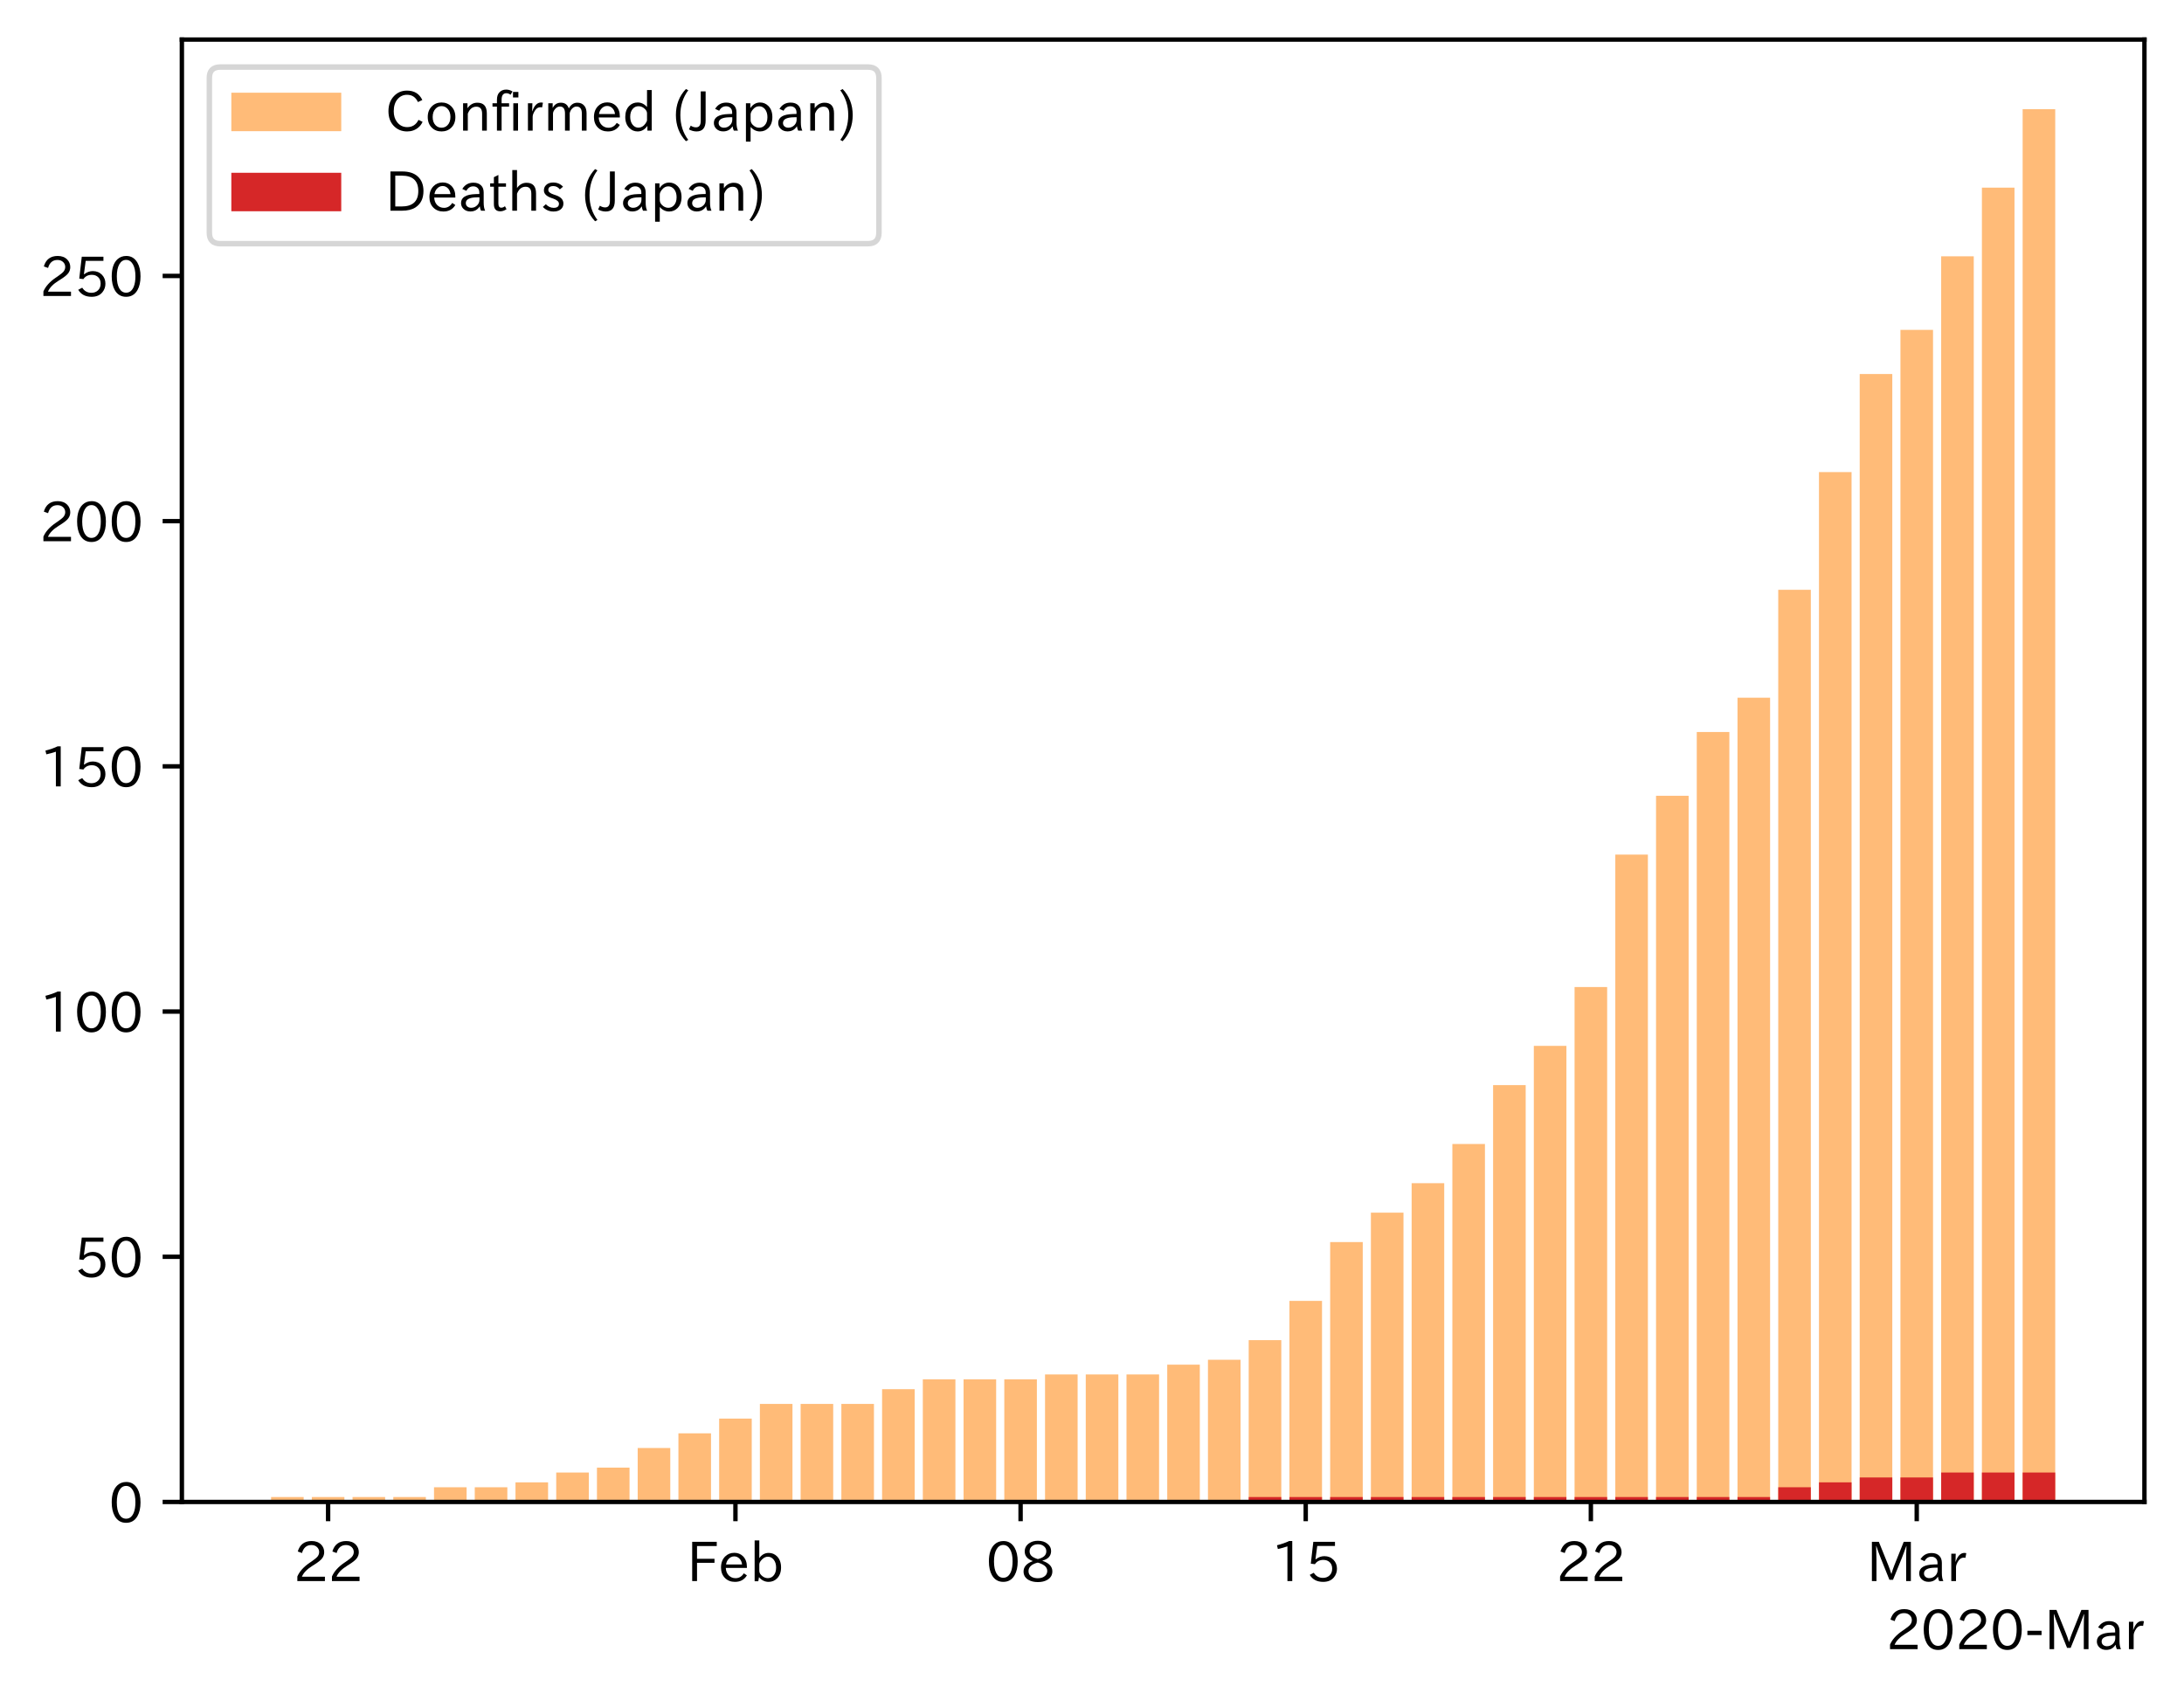 <?xml version="1.0" encoding="utf-8" standalone="no"?>
<!DOCTYPE svg PUBLIC "-//W3C//DTD SVG 1.1//EN"
  "http://www.w3.org/Graphics/SVG/1.1/DTD/svg11.dtd">
<!-- Created with matplotlib (https://matplotlib.org/) -->
<svg height="309.293pt" version="1.1" viewBox="0 0 397.415 309.293" width="397.415pt" xmlns="http://www.w3.org/2000/svg" xmlns:xlink="http://www.w3.org/1999/xlink">
 <defs>
  <style type="text/css">
*{stroke-linecap:butt;stroke-linejoin:round;}
  </style>
 </defs>
 <g id="figure_1">
  <g id="patch_1">
   <path d="M 0 309.293 
L 397.415 309.293 
L 397.415 0 
L 0 0 
z
" style="fill:#ffffff;"/>
  </g>
  <g id="axes_1">
   <g id="patch_2">
    <path d="M 33.095 273.312 
L 390.215 273.312 
L 390.215 7.2 
L 33.095 7.2 
z
" style="fill:#ffffff;"/>
   </g>
   <g id="patch_3">
    <path clip-path="url(#p3a12beee0d)" d="M 49.328 273.312 
L 55.258 273.312 
L 55.258 272.42 
L 49.328 272.42 
z
" style="fill:#ffbb78;"/>
   </g>
   <g id="patch_4">
    <path clip-path="url(#p3a12beee0d)" d="M 56.74 273.312 
L 62.67 273.312 
L 62.67 272.42 
L 56.74 272.42 
z
" style="fill:#ffbb78;"/>
   </g>
   <g id="patch_5">
    <path clip-path="url(#p3a12beee0d)" d="M 64.152 273.312 
L 70.082 273.312 
L 70.082 272.42 
L 64.152 272.42 
z
" style="fill:#ffbb78;"/>
   </g>
   <g id="patch_6">
    <path clip-path="url(#p3a12beee0d)" d="M 71.565 273.312 
L 77.494 273.312 
L 77.494 272.42 
L 71.565 272.42 
z
" style="fill:#ffbb78;"/>
   </g>
   <g id="patch_7">
    <path clip-path="url(#p3a12beee0d)" d="M 78.977 273.312 
L 84.907 273.312 
L 84.907 270.635 
L 78.977 270.635 
z
" style="fill:#ffbb78;"/>
   </g>
   <g id="patch_8">
    <path clip-path="url(#p3a12beee0d)" d="M 86.389 273.312 
L 92.319 273.312 
L 92.319 270.635 
L 86.389 270.635 
z
" style="fill:#ffbb78;"/>
   </g>
   <g id="patch_9">
    <path clip-path="url(#p3a12beee0d)" d="M 93.801 273.312 
L 99.731 273.312 
L 99.731 269.742 
L 93.801 269.742 
z
" style="fill:#ffbb78;"/>
   </g>
   <g id="patch_10">
    <path clip-path="url(#p3a12beee0d)" d="M 101.213 273.312 
L 107.143 273.312 
L 107.143 267.958 
L 101.213 267.958 
z
" style="fill:#ffbb78;"/>
   </g>
   <g id="patch_11">
    <path clip-path="url(#p3a12beee0d)" d="M 108.626 273.312 
L 114.555 273.312 
L 114.555 267.065 
L 108.626 267.065 
z
" style="fill:#ffbb78;"/>
   </g>
   <g id="patch_12">
    <path clip-path="url(#p3a12beee0d)" d="M 116.038 273.312 
L 121.968 273.312 
L 121.968 263.496 
L 116.038 263.496 
z
" style="fill:#ffbb78;"/>
   </g>
   <g id="patch_13">
    <path clip-path="url(#p3a12beee0d)" d="M 123.45 273.312 
L 129.38 273.312 
L 129.38 260.818 
L 123.45 260.818 
z
" style="fill:#ffbb78;"/>
   </g>
   <g id="patch_14">
    <path clip-path="url(#p3a12beee0d)" d="M 130.862 273.312 
L 136.792 273.312 
L 136.792 258.141 
L 130.862 258.141 
z
" style="fill:#ffbb78;"/>
   </g>
   <g id="patch_15">
    <path clip-path="url(#p3a12beee0d)" d="M 138.274 273.312 
L 144.204 273.312 
L 144.204 255.464 
L 138.274 255.464 
z
" style="fill:#ffbb78;"/>
   </g>
   <g id="patch_16">
    <path clip-path="url(#p3a12beee0d)" d="M 145.687 273.312 
L 151.616 273.312 
L 151.616 255.464 
L 145.687 255.464 
z
" style="fill:#ffbb78;"/>
   </g>
   <g id="patch_17">
    <path clip-path="url(#p3a12beee0d)" d="M 153.099 273.312 
L 159.029 273.312 
L 159.029 255.464 
L 153.099 255.464 
z
" style="fill:#ffbb78;"/>
   </g>
   <g id="patch_18">
    <path clip-path="url(#p3a12beee0d)" d="M 160.511 273.312 
L 166.441 273.312 
L 166.441 252.787 
L 160.511 252.787 
z
" style="fill:#ffbb78;"/>
   </g>
   <g id="patch_19">
    <path clip-path="url(#p3a12beee0d)" d="M 167.923 273.312 
L 173.853 273.312 
L 173.853 251.002 
L 167.923 251.002 
z
" style="fill:#ffbb78;"/>
   </g>
   <g id="patch_20">
    <path clip-path="url(#p3a12beee0d)" d="M 175.336 273.312 
L 181.265 273.312 
L 181.265 251.002 
L 175.336 251.002 
z
" style="fill:#ffbb78;"/>
   </g>
   <g id="patch_21">
    <path clip-path="url(#p3a12beee0d)" d="M 182.748 273.312 
L 188.677 273.312 
L 188.677 251.002 
L 182.748 251.002 
z
" style="fill:#ffbb78;"/>
   </g>
   <g id="patch_22">
    <path clip-path="url(#p3a12beee0d)" d="M 190.16 273.312 
L 196.09 273.312 
L 196.09 250.11 
L 190.16 250.11 
z
" style="fill:#ffbb78;"/>
   </g>
   <g id="patch_23">
    <path clip-path="url(#p3a12beee0d)" d="M 197.572 273.312 
L 203.502 273.312 
L 203.502 250.11 
L 197.572 250.11 
z
" style="fill:#ffbb78;"/>
   </g>
   <g id="patch_24">
    <path clip-path="url(#p3a12beee0d)" d="M 204.984 273.312 
L 210.914 273.312 
L 210.914 250.11 
L 204.984 250.11 
z
" style="fill:#ffbb78;"/>
   </g>
   <g id="patch_25">
    <path clip-path="url(#p3a12beee0d)" d="M 212.397 273.312 
L 218.326 273.312 
L 218.326 248.325 
L 212.397 248.325 
z
" style="fill:#ffbb78;"/>
   </g>
   <g id="patch_26">
    <path clip-path="url(#p3a12beee0d)" d="M 219.809 273.312 
L 225.739 273.312 
L 225.739 247.433 
L 219.809 247.433 
z
" style="fill:#ffbb78;"/>
   </g>
   <g id="patch_27">
    <path clip-path="url(#p3a12beee0d)" d="M 227.221 273.312 
L 233.151 273.312 
L 233.151 243.863 
L 227.221 243.863 
z
" style="fill:#ffbb78;"/>
   </g>
   <g id="patch_28">
    <path clip-path="url(#p3a12beee0d)" d="M 234.633 273.312 
L 240.563 273.312 
L 240.563 236.724 
L 234.633 236.724 
z
" style="fill:#ffbb78;"/>
   </g>
   <g id="patch_29">
    <path clip-path="url(#p3a12beee0d)" d="M 242.045 273.312 
L 247.975 273.312 
L 247.975 226.015 
L 242.045 226.015 
z
" style="fill:#ffbb78;"/>
   </g>
   <g id="patch_30">
    <path clip-path="url(#p3a12beee0d)" d="M 249.458 273.312 
L 255.387 273.312 
L 255.387 220.661 
L 249.458 220.661 
z
" style="fill:#ffbb78;"/>
   </g>
   <g id="patch_31">
    <path clip-path="url(#p3a12beee0d)" d="M 256.87 273.312 
L 262.8 273.312 
L 262.8 215.306 
L 256.87 215.306 
z
" style="fill:#ffbb78;"/>
   </g>
   <g id="patch_32">
    <path clip-path="url(#p3a12beee0d)" d="M 264.282 273.312 
L 270.212 273.312 
L 270.212 208.167 
L 264.282 208.167 
z
" style="fill:#ffbb78;"/>
   </g>
   <g id="patch_33">
    <path clip-path="url(#p3a12beee0d)" d="M 271.694 273.312 
L 277.624 273.312 
L 277.624 197.458 
L 271.694 197.458 
z
" style="fill:#ffbb78;"/>
   </g>
   <g id="patch_34">
    <path clip-path="url(#p3a12beee0d)" d="M 279.106 273.312 
L 285.036 273.312 
L 285.036 190.319 
L 279.106 190.319 
z
" style="fill:#ffbb78;"/>
   </g>
   <g id="patch_35">
    <path clip-path="url(#p3a12beee0d)" d="M 286.519 273.312 
L 292.448 273.312 
L 292.448 179.611 
L 286.519 179.611 
z
" style="fill:#ffbb78;"/>
   </g>
   <g id="patch_36">
    <path clip-path="url(#p3a12beee0d)" d="M 293.931 273.312 
L 299.861 273.312 
L 299.861 155.516 
L 293.931 155.516 
z
" style="fill:#ffbb78;"/>
   </g>
   <g id="patch_37">
    <path clip-path="url(#p3a12beee0d)" d="M 301.343 273.312 
L 307.273 273.312 
L 307.273 144.807 
L 301.343 144.807 
z
" style="fill:#ffbb78;"/>
   </g>
   <g id="patch_38">
    <path clip-path="url(#p3a12beee0d)" d="M 308.755 273.312 
L 314.685 273.312 
L 314.685 133.206 
L 308.755 133.206 
z
" style="fill:#ffbb78;"/>
   </g>
   <g id="patch_39">
    <path clip-path="url(#p3a12beee0d)" d="M 316.167 273.312 
L 322.097 273.312 
L 322.097 126.959 
L 316.167 126.959 
z
" style="fill:#ffbb78;"/>
   </g>
   <g id="patch_40">
    <path clip-path="url(#p3a12beee0d)" d="M 323.58 273.312 
L 329.509 273.312 
L 329.509 107.327 
L 323.58 107.327 
z
" style="fill:#ffbb78;"/>
   </g>
   <g id="patch_41">
    <path clip-path="url(#p3a12beee0d)" d="M 330.992 273.312 
L 336.922 273.312 
L 336.922 85.909 
L 330.992 85.909 
z
" style="fill:#ffbb78;"/>
   </g>
   <g id="patch_42">
    <path clip-path="url(#p3a12beee0d)" d="M 338.404 273.312 
L 344.334 273.312 
L 344.334 68.061 
L 338.404 68.061 
z
" style="fill:#ffbb78;"/>
   </g>
   <g id="patch_43">
    <path clip-path="url(#p3a12beee0d)" d="M 345.816 273.312 
L 351.746 273.312 
L 351.746 60.03 
L 345.816 60.03 
z
" style="fill:#ffbb78;"/>
   </g>
   <g id="patch_44">
    <path clip-path="url(#p3a12beee0d)" d="M 353.228 273.312 
L 359.158 273.312 
L 359.158 46.644 
L 353.228 46.644 
z
" style="fill:#ffbb78;"/>
   </g>
   <g id="patch_45">
    <path clip-path="url(#p3a12beee0d)" d="M 360.641 273.312 
L 366.57 273.312 
L 366.57 34.15 
L 360.641 34.15 
z
" style="fill:#ffbb78;"/>
   </g>
   <g id="patch_46">
    <path clip-path="url(#p3a12beee0d)" d="M 368.053 273.312 
L 373.983 273.312 
L 373.983 19.872 
L 368.053 19.872 
z
" style="fill:#ffbb78;"/>
   </g>
   <g id="patch_47">
    <path clip-path="url(#p3a12beee0d)" d="M 49.328 273.312 
L 55.258 273.312 
L 55.258 273.312 
L 49.328 273.312 
z
" style="fill:#d62728;"/>
   </g>
   <g id="patch_48">
    <path clip-path="url(#p3a12beee0d)" d="M 56.74 273.312 
L 62.67 273.312 
L 62.67 273.312 
L 56.74 273.312 
z
" style="fill:#d62728;"/>
   </g>
   <g id="patch_49">
    <path clip-path="url(#p3a12beee0d)" d="M 64.152 273.312 
L 70.082 273.312 
L 70.082 273.312 
L 64.152 273.312 
z
" style="fill:#d62728;"/>
   </g>
   <g id="patch_50">
    <path clip-path="url(#p3a12beee0d)" d="M 71.565 273.312 
L 77.494 273.312 
L 77.494 273.312 
L 71.565 273.312 
z
" style="fill:#d62728;"/>
   </g>
   <g id="patch_51">
    <path clip-path="url(#p3a12beee0d)" d="M 78.977 273.312 
L 84.907 273.312 
L 84.907 273.312 
L 78.977 273.312 
z
" style="fill:#d62728;"/>
   </g>
   <g id="patch_52">
    <path clip-path="url(#p3a12beee0d)" d="M 86.389 273.312 
L 92.319 273.312 
L 92.319 273.312 
L 86.389 273.312 
z
" style="fill:#d62728;"/>
   </g>
   <g id="patch_53">
    <path clip-path="url(#p3a12beee0d)" d="M 93.801 273.312 
L 99.731 273.312 
L 99.731 273.312 
L 93.801 273.312 
z
" style="fill:#d62728;"/>
   </g>
   <g id="patch_54">
    <path clip-path="url(#p3a12beee0d)" d="M 101.213 273.312 
L 107.143 273.312 
L 107.143 273.312 
L 101.213 273.312 
z
" style="fill:#d62728;"/>
   </g>
   <g id="patch_55">
    <path clip-path="url(#p3a12beee0d)" d="M 108.626 273.312 
L 114.555 273.312 
L 114.555 273.312 
L 108.626 273.312 
z
" style="fill:#d62728;"/>
   </g>
   <g id="patch_56">
    <path clip-path="url(#p3a12beee0d)" d="M 116.038 273.312 
L 121.968 273.312 
L 121.968 273.312 
L 116.038 273.312 
z
" style="fill:#d62728;"/>
   </g>
   <g id="patch_57">
    <path clip-path="url(#p3a12beee0d)" d="M 123.45 273.312 
L 129.38 273.312 
L 129.38 273.312 
L 123.45 273.312 
z
" style="fill:#d62728;"/>
   </g>
   <g id="patch_58">
    <path clip-path="url(#p3a12beee0d)" d="M 130.862 273.312 
L 136.792 273.312 
L 136.792 273.312 
L 130.862 273.312 
z
" style="fill:#d62728;"/>
   </g>
   <g id="patch_59">
    <path clip-path="url(#p3a12beee0d)" d="M 138.274 273.312 
L 144.204 273.312 
L 144.204 273.312 
L 138.274 273.312 
z
" style="fill:#d62728;"/>
   </g>
   <g id="patch_60">
    <path clip-path="url(#p3a12beee0d)" d="M 145.687 273.312 
L 151.616 273.312 
L 151.616 273.312 
L 145.687 273.312 
z
" style="fill:#d62728;"/>
   </g>
   <g id="patch_61">
    <path clip-path="url(#p3a12beee0d)" d="M 153.099 273.312 
L 159.029 273.312 
L 159.029 273.312 
L 153.099 273.312 
z
" style="fill:#d62728;"/>
   </g>
   <g id="patch_62">
    <path clip-path="url(#p3a12beee0d)" d="M 160.511 273.312 
L 166.441 273.312 
L 166.441 273.312 
L 160.511 273.312 
z
" style="fill:#d62728;"/>
   </g>
   <g id="patch_63">
    <path clip-path="url(#p3a12beee0d)" d="M 167.923 273.312 
L 173.853 273.312 
L 173.853 273.312 
L 167.923 273.312 
z
" style="fill:#d62728;"/>
   </g>
   <g id="patch_64">
    <path clip-path="url(#p3a12beee0d)" d="M 175.336 273.312 
L 181.265 273.312 
L 181.265 273.312 
L 175.336 273.312 
z
" style="fill:#d62728;"/>
   </g>
   <g id="patch_65">
    <path clip-path="url(#p3a12beee0d)" d="M 182.748 273.312 
L 188.677 273.312 
L 188.677 273.312 
L 182.748 273.312 
z
" style="fill:#d62728;"/>
   </g>
   <g id="patch_66">
    <path clip-path="url(#p3a12beee0d)" d="M 190.16 273.312 
L 196.09 273.312 
L 196.09 273.312 
L 190.16 273.312 
z
" style="fill:#d62728;"/>
   </g>
   <g id="patch_67">
    <path clip-path="url(#p3a12beee0d)" d="M 197.572 273.312 
L 203.502 273.312 
L 203.502 273.312 
L 197.572 273.312 
z
" style="fill:#d62728;"/>
   </g>
   <g id="patch_68">
    <path clip-path="url(#p3a12beee0d)" d="M 204.984 273.312 
L 210.914 273.312 
L 210.914 273.312 
L 204.984 273.312 
z
" style="fill:#d62728;"/>
   </g>
   <g id="patch_69">
    <path clip-path="url(#p3a12beee0d)" d="M 212.397 273.312 
L 218.326 273.312 
L 218.326 273.312 
L 212.397 273.312 
z
" style="fill:#d62728;"/>
   </g>
   <g id="patch_70">
    <path clip-path="url(#p3a12beee0d)" d="M 219.809 273.312 
L 225.739 273.312 
L 225.739 273.312 
L 219.809 273.312 
z
" style="fill:#d62728;"/>
   </g>
   <g id="patch_71">
    <path clip-path="url(#p3a12beee0d)" d="M 227.221 273.312 
L 233.151 273.312 
L 233.151 272.42 
L 227.221 272.42 
z
" style="fill:#d62728;"/>
   </g>
   <g id="patch_72">
    <path clip-path="url(#p3a12beee0d)" d="M 234.633 273.312 
L 240.563 273.312 
L 240.563 272.42 
L 234.633 272.42 
z
" style="fill:#d62728;"/>
   </g>
   <g id="patch_73">
    <path clip-path="url(#p3a12beee0d)" d="M 242.045 273.312 
L 247.975 273.312 
L 247.975 272.42 
L 242.045 272.42 
z
" style="fill:#d62728;"/>
   </g>
   <g id="patch_74">
    <path clip-path="url(#p3a12beee0d)" d="M 249.458 273.312 
L 255.387 273.312 
L 255.387 272.42 
L 249.458 272.42 
z
" style="fill:#d62728;"/>
   </g>
   <g id="patch_75">
    <path clip-path="url(#p3a12beee0d)" d="M 256.87 273.312 
L 262.8 273.312 
L 262.8 272.42 
L 256.87 272.42 
z
" style="fill:#d62728;"/>
   </g>
   <g id="patch_76">
    <path clip-path="url(#p3a12beee0d)" d="M 264.282 273.312 
L 270.212 273.312 
L 270.212 272.42 
L 264.282 272.42 
z
" style="fill:#d62728;"/>
   </g>
   <g id="patch_77">
    <path clip-path="url(#p3a12beee0d)" d="M 271.694 273.312 
L 277.624 273.312 
L 277.624 272.42 
L 271.694 272.42 
z
" style="fill:#d62728;"/>
   </g>
   <g id="patch_78">
    <path clip-path="url(#p3a12beee0d)" d="M 279.106 273.312 
L 285.036 273.312 
L 285.036 272.42 
L 279.106 272.42 
z
" style="fill:#d62728;"/>
   </g>
   <g id="patch_79">
    <path clip-path="url(#p3a12beee0d)" d="M 286.519 273.312 
L 292.448 273.312 
L 292.448 272.42 
L 286.519 272.42 
z
" style="fill:#d62728;"/>
   </g>
   <g id="patch_80">
    <path clip-path="url(#p3a12beee0d)" d="M 293.931 273.312 
L 299.861 273.312 
L 299.861 272.42 
L 293.931 272.42 
z
" style="fill:#d62728;"/>
   </g>
   <g id="patch_81">
    <path clip-path="url(#p3a12beee0d)" d="M 301.343 273.312 
L 307.273 273.312 
L 307.273 272.42 
L 301.343 272.42 
z
" style="fill:#d62728;"/>
   </g>
   <g id="patch_82">
    <path clip-path="url(#p3a12beee0d)" d="M 308.755 273.312 
L 314.685 273.312 
L 314.685 272.42 
L 308.755 272.42 
z
" style="fill:#d62728;"/>
   </g>
   <g id="patch_83">
    <path clip-path="url(#p3a12beee0d)" d="M 316.167 273.312 
L 322.097 273.312 
L 322.097 272.42 
L 316.167 272.42 
z
" style="fill:#d62728;"/>
   </g>
   <g id="patch_84">
    <path clip-path="url(#p3a12beee0d)" d="M 323.58 273.312 
L 329.509 273.312 
L 329.509 270.635 
L 323.58 270.635 
z
" style="fill:#d62728;"/>
   </g>
   <g id="patch_85">
    <path clip-path="url(#p3a12beee0d)" d="M 330.992 273.312 
L 336.922 273.312 
L 336.922 269.742 
L 330.992 269.742 
z
" style="fill:#d62728;"/>
   </g>
   <g id="patch_86">
    <path clip-path="url(#p3a12beee0d)" d="M 338.404 273.312 
L 344.334 273.312 
L 344.334 268.85 
L 338.404 268.85 
z
" style="fill:#d62728;"/>
   </g>
   <g id="patch_87">
    <path clip-path="url(#p3a12beee0d)" d="M 345.816 273.312 
L 351.746 273.312 
L 351.746 268.85 
L 345.816 268.85 
z
" style="fill:#d62728;"/>
   </g>
   <g id="patch_88">
    <path clip-path="url(#p3a12beee0d)" d="M 353.228 273.312 
L 359.158 273.312 
L 359.158 267.958 
L 353.228 267.958 
z
" style="fill:#d62728;"/>
   </g>
   <g id="patch_89">
    <path clip-path="url(#p3a12beee0d)" d="M 360.641 273.312 
L 366.57 273.312 
L 366.57 267.958 
L 360.641 267.958 
z
" style="fill:#d62728;"/>
   </g>
   <g id="patch_90">
    <path clip-path="url(#p3a12beee0d)" d="M 368.053 273.312 
L 373.983 273.312 
L 373.983 267.958 
L 368.053 267.958 
z
" style="fill:#d62728;"/>
   </g>
   <g id="matplotlib.axis_1">
    <g id="xtick_1">
     <g id="line2d_1">
      <defs>
       <path d="M 0 0 
L 0 3.5 
" id="m4160bed495" style="stroke:#000000;stroke-width:0.8;"/>
      </defs>
      <g>
       <use style="stroke:#000000;stroke-width:0.8;" x="59.705" xlink:href="#m4160bed495" y="273.312"/>
      </g>
     </g>
     <g id="text_1">
      <!-- 22 -->
      <defs>
       <path d="M 57.172 0.984 
L 6.984 0.984 
L 6.984 9.281 
Q 12.891 23.047 29.594 34.422 
L 32.375 36.281 
Q 40.922 42.141 43.609 45.406 
Q 46.688 49.266 46.688 53.812 
Q 46.688 58.938 43.062 62.547 
Q 39.062 66.547 32.562 66.547 
Q 19.531 66.547 15.484 52 
L 7.766 54.781 
Q 13.328 73.828 33.062 73.828 
Q 43.844 73.828 50.25 67.438 
Q 55.859 61.672 55.859 53.516 
Q 55.859 47.469 52.25 42.531 
Q 48.922 37.75 36.969 30.281 
L 34.859 29 
Q 19.625 19.578 15.281 8.891 
L 57.172 8.891 
z
" id="IPAexGothic-50"/>
      </defs>
      <g transform="translate(53.407 287.803)scale(0.1 -0.1)">
       <use xlink:href="#IPAexGothic-50"/>
       <use x="62.988" xlink:href="#IPAexGothic-50"/>
      </g>
     </g>
    </g>
    <g id="xtick_2">
     <g id="line2d_2">
      <g>
       <use style="stroke:#000000;stroke-width:0.8;" x="133.827" xlink:href="#m4160bed495" y="273.312"/>
      </g>
     </g>
     <g id="text_2">
      <!-- Feb -->
      <defs>
       <path d="M 54.203 64.703 
L 18.312 64.703 
L 18.312 41.5 
L 50.094 41.5 
L 50.094 34.188 
L 18.312 34.188 
L 18.312 0.984 
L 9.516 0.984 
L 9.516 72.406 
L 54.203 72.406 
z
" id="IPAexGothic-70"/>
       <path d="M 13.484 24.906 
Q 13.922 16.266 18.891 11.281 
Q 23.969 6.203 31.203 6.203 
Q 40.719 6.203 46.297 15.094 
L 51.906 11.375 
Q 44.828 -0.484 30.172 -0.484 
Q 19.094 -0.484 11.969 6.594 
Q 4.781 13.812 4.781 25.641 
Q 4.781 38.188 12.312 45.703 
Q 19 52.391 29 52.391 
Q 38.422 52.391 44.781 46.188 
Q 51.906 38.969 51.906 26.906 
L 51.906 24.906 
z
M 43.062 31.203 
Q 42.328 37.984 38.281 41.891 
Q 34.281 45.906 28.812 45.906 
Q 22.469 45.906 17.969 40.484 
Q 14.891 36.812 13.969 31.203 
z
" id="IPAexGothic-101"/>
       <path d="M 17.578 42.672 
Q 24.219 52.203 34.672 52.203 
Q 43.562 52.203 49.859 45.906 
Q 57.172 38.578 57.172 25.688 
Q 57.172 13.094 49.859 5.812 
Q 43.562 -0.484 34.469 -0.484 
Q 24.359 -0.484 17 8.062 
L 15.766 0.688 
L 9.078 0.688 
L 9.078 74.906 
L 17.578 74.906 
z
M 17.578 31.203 
L 17.578 19.578 
Q 17.578 13.875 23.875 9.375 
Q 28.172 6.297 33.109 6.297 
Q 38.875 6.297 42.875 10.297 
Q 48.188 15.766 48.188 25.484 
Q 48.188 34.281 43.797 39.891 
Q 39.453 45.312 33.203 45.312 
Q 27.484 45.312 22.469 40.281 
Q 17.578 35.406 17.578 31.203 
z
" id="IPAexGothic-98"/>
      </defs>
      <g transform="translate(125.004 287.803)scale(0.1 -0.1)">
       <use xlink:href="#IPAexGothic-70"/>
       <use x="57.178" xlink:href="#IPAexGothic-101"/>
       <use x="114.062" xlink:href="#IPAexGothic-98"/>
      </g>
     </g>
    </g>
    <g id="xtick_3">
     <g id="line2d_3">
      <g>
       <use style="stroke:#000000;stroke-width:0.8;" x="185.713" xlink:href="#m4160bed495" y="273.312"/>
      </g>
     </g>
     <g id="text_3">
      <!-- 08 -->
      <defs>
       <path d="M 31.844 73.828 
Q 45.016 73.828 52.094 61.625 
Q 57.719 51.953 57.719 36.625 
Q 57.719 21.438 52.094 11.578 
Q 45.125 -0.484 31.5 -0.484 
Q 17.922 -0.484 10.938 11.578 
Q 5.328 21.438 5.328 36.719 
Q 5.328 58.016 15.625 67.719 
Q 22.172 73.828 31.844 73.828 
z
M 31.5 66.656 
Q 23.688 66.656 19.188 58.734 
Q 14.594 50.734 14.594 36.625 
Q 14.594 22.75 19.094 14.797 
Q 23.641 6.984 31.5 6.984 
Q 40.922 6.984 45.453 18.016 
Q 48.438 25.344 48.438 37.109 
Q 48.438 50.875 43.844 58.734 
Q 39.203 66.656 31.5 66.656 
z
" id="IPAexGothic-48"/>
       <path d="M 39.703 37.891 
Q 57.812 31.734 57.812 18.703 
Q 57.812 8.453 48.438 3.078 
Q 41.609 -0.875 31.5 -0.875 
Q 21.344 -0.875 14.5 3.078 
Q 5.422 8.297 5.422 18.406 
Q 5.422 31.062 22.016 37.203 
L 22.016 37.5 
Q 7.516 42.719 7.516 54.828 
Q 7.516 64.062 15.328 69.625 
Q 21.969 74.312 31.547 74.312 
Q 42.234 74.312 48.922 68.797 
Q 55.516 63.578 55.516 55.719 
Q 55.516 42.281 39.703 38.188 
z
M 31.594 41.016 
Q 46.828 44.625 46.828 55.125 
Q 46.828 61.188 41.797 64.844 
Q 37.703 67.922 31.5 67.922 
Q 25.094 67.922 20.797 64.5 
Q 16.406 60.891 16.406 55.031 
Q 16.406 49.219 21.094 45.703 
Q 23.344 43.891 26.906 42.531 
Q 31 40.875 31.594 41.016 
z
M 30.906 34.516 
Q 14.406 30.172 14.406 19 
Q 14.406 12.109 20.516 8.688 
Q 25.094 6.109 31.391 6.109 
Q 40.234 6.109 45.016 10.891 
Q 48.531 14.406 48.531 19.531 
Q 48.531 24.906 43.656 28.906 
Q 40.766 31.156 36.719 32.812 
Q 31.984 34.719 30.906 34.516 
z
" id="IPAexGothic-56"/>
      </defs>
      <g transform="translate(179.414 287.803)scale(0.1 -0.1)">
       <use xlink:href="#IPAexGothic-48"/>
       <use x="62.988" xlink:href="#IPAexGothic-56"/>
      </g>
     </g>
    </g>
    <g id="xtick_4">
     <g id="line2d_4">
      <g>
       <use style="stroke:#000000;stroke-width:0.8;" x="237.598" xlink:href="#m4160bed495" y="273.312"/>
      </g>
     </g>
     <g id="text_4">
      <!-- 15 -->
      <defs>
       <path d="M 38.484 0.984 
L 29.688 0.984 
L 29.688 64.109 
Q 21.438 61.281 12.312 59.328 
L 10.688 66.109 
Q 23.734 69.391 32.906 73.922 
L 38.484 73.922 
z
" id="IPAexGothic-49"/>
       <path d="M 18.406 40.672 
Q 25.531 46.297 33.938 46.297 
Q 44 46.297 50.641 39.5 
Q 56.844 33.016 56.844 23.391 
Q 56.844 14.656 51.516 8.016 
Q 44.828 -0.484 31.734 -0.484 
Q 14.984 -0.484 7.328 12.25 
L 14.656 16.062 
Q 20.453 6.781 31.453 6.781 
Q 38.531 6.781 43.266 11.188 
Q 48.141 15.828 48.141 23.484 
Q 48.141 30.719 43.844 35.016 
Q 39.359 39.5 32.125 39.5 
Q 21.969 39.5 16.75 31.688 
L 9.234 32.672 
L 13.812 72.406 
L 53.219 72.406 
L 53.219 64.891 
L 20.953 64.891 
L 17.719 40.672 
z
" id="IPAexGothic-53"/>
      </defs>
      <g transform="translate(231.3 287.803)scale(0.1 -0.1)">
       <use xlink:href="#IPAexGothic-49"/>
       <use x="62.988" xlink:href="#IPAexGothic-53"/>
      </g>
     </g>
    </g>
    <g id="xtick_5">
     <g id="line2d_5">
      <g>
       <use style="stroke:#000000;stroke-width:0.8;" x="289.483" xlink:href="#m4160bed495" y="273.312"/>
      </g>
     </g>
     <g id="text_5">
      <!-- 22 -->
      <g transform="translate(283.185 287.803)scale(0.1 -0.1)">
       <use xlink:href="#IPAexGothic-50"/>
       <use x="62.988" xlink:href="#IPAexGothic-50"/>
      </g>
     </g>
    </g>
    <g id="xtick_6">
     <g id="line2d_6">
      <g>
       <use style="stroke:#000000;stroke-width:0.8;" x="348.781" xlink:href="#m4160bed495" y="273.312"/>
      </g>
     </g>
     <g id="text_6">
      <!-- Mar -->
      <defs>
       <path d="M 80.422 0.984 
L 71.828 0.984 
L 71.828 39.594 
Q 71.828 51.266 72.406 64.594 
L 72.016 64.594 
Q 68.062 53.266 63.531 41.797 
L 47.906 3.266 
L 41.406 3.266 
L 25.641 42.578 
Q 20.75 54.781 17.625 64.703 
L 17.234 64.703 
Q 17.828 48.922 17.828 39.891 
L 17.828 0.984 
L 9.516 0.984 
L 9.516 72.406 
L 22.125 72.406 
L 39.109 30.375 
Q 42.141 23 44.828 14.156 
L 45.125 14.156 
Q 47.312 22.125 50.531 30.172 
L 67.438 72.406 
L 80.422 72.406 
z
" id="IPAexGothic-77"/>
       <path d="M 49.312 0.984 
L 41.75 0.984 
Q 39.984 4.734 39.547 8.688 
L 39.203 8.688 
Q 33.547 -0.391 22.312 -0.391 
Q 14.594 -0.391 9.719 4.5 
Q 5.422 8.797 5.422 14.984 
Q 5.422 30.422 32.031 31.203 
L 38.719 31.391 
L 38.719 33.984 
Q 38.719 39.203 35.75 42.188 
Q 32.625 45.312 27.734 45.312 
Q 19.344 45.312 15.141 37.156 
L 7.719 40.578 
Q 14.656 52 27.938 52 
Q 37.109 52 42.047 46.875 
Q 46.625 42.281 46.625 33.891 
L 46.625 15.578 
Q 46.625 6.25 49.312 0.984 
z
M 38.922 25.391 
L 33.453 25.297 
Q 14.109 24.859 14.109 14.891 
Q 14.109 11.375 16.406 9.078 
Q 19.234 6.297 23.828 6.297 
Q 30.219 6.297 34.906 10.984 
Q 38.922 15.141 38.922 21 
z
" id="IPAexGothic-97"/>
       <path d="M 36.078 51.812 
L 34.578 43.266 
Q 32.906 43.609 31.594 43.609 
Q 25.828 43.609 22.078 38.188 
Q 17.391 31.344 17.391 26.172 
L 17.391 0.984 
L 8.797 0.984 
L 8.797 50.781 
L 16.891 50.781 
L 16.5 35.984 
L 16.703 35.984 
Q 22.219 52.203 32.766 52.203 
Q 34.469 52.203 36.078 51.812 
z
" id="IPAexGothic-114"/>
      </defs>
      <g transform="translate(339.672 287.803)scale(0.1 -0.1)">
       <use xlink:href="#IPAexGothic-77"/>
       <use x="90.186" xlink:href="#IPAexGothic-97"/>
       <use x="145.166" xlink:href="#IPAexGothic-114"/>
      </g>
     </g>
    </g>
    <g id="text_7">
     <!-- 2020-Mar -->
     <defs>
      <path d="M 30.766 26.609 
L 4.984 26.609 
L 4.984 34.422 
L 30.766 34.422 
z
" id="IPAexGothic-45"/>
     </defs>
     <g transform="translate(343.223 300.193)scale(0.1 -0.1)">
      <use xlink:href="#IPAexGothic-50"/>
      <use x="62.988" xlink:href="#IPAexGothic-48"/>
      <use x="125.977" xlink:href="#IPAexGothic-50"/>
      <use x="188.965" xlink:href="#IPAexGothic-48"/>
      <use x="251.953" xlink:href="#IPAexGothic-45"/>
      <use x="287.744" xlink:href="#IPAexGothic-77"/>
      <use x="377.93" xlink:href="#IPAexGothic-97"/>
      <use x="432.91" xlink:href="#IPAexGothic-114"/>
     </g>
    </g>
   </g>
   <g id="matplotlib.axis_2">
    <g id="ytick_1">
     <g id="line2d_7">
      <defs>
       <path d="M 0 0 
L -3.5 0 
" id="m87dec76a1e" style="stroke:#000000;stroke-width:0.8;"/>
      </defs>
      <g>
       <use style="stroke:#000000;stroke-width:0.8;" x="33.095" xlink:href="#m87dec76a1e" y="273.312"/>
      </g>
     </g>
     <g id="text_8">
      <!-- 0 -->
      <g transform="translate(19.797 277.057)scale(0.1 -0.1)">
       <use xlink:href="#IPAexGothic-48"/>
      </g>
     </g>
    </g>
    <g id="ytick_2">
     <g id="line2d_8">
      <g>
       <use style="stroke:#000000;stroke-width:0.8;" x="33.095" xlink:href="#m87dec76a1e" y="228.692"/>
      </g>
     </g>
     <g id="text_9">
      <!-- 50 -->
      <g transform="translate(13.498 232.438)scale(0.1 -0.1)">
       <use xlink:href="#IPAexGothic-53"/>
       <use x="62.988" xlink:href="#IPAexGothic-48"/>
      </g>
     </g>
    </g>
    <g id="ytick_3">
     <g id="line2d_9">
      <g>
       <use style="stroke:#000000;stroke-width:0.8;" x="33.095" xlink:href="#m87dec76a1e" y="184.073"/>
      </g>
     </g>
     <g id="text_10">
      <!-- 100 -->
      <g transform="translate(7.2 187.818)scale(0.1 -0.1)">
       <use xlink:href="#IPAexGothic-49"/>
       <use x="62.988" xlink:href="#IPAexGothic-48"/>
       <use x="125.977" xlink:href="#IPAexGothic-48"/>
      </g>
     </g>
    </g>
    <g id="ytick_4">
     <g id="line2d_10">
      <g>
       <use style="stroke:#000000;stroke-width:0.8;" x="33.095" xlink:href="#m87dec76a1e" y="139.453"/>
      </g>
     </g>
     <g id="text_11">
      <!-- 150 -->
      <g transform="translate(7.2 143.198)scale(0.1 -0.1)">
       <use xlink:href="#IPAexGothic-49"/>
       <use x="62.988" xlink:href="#IPAexGothic-53"/>
       <use x="125.977" xlink:href="#IPAexGothic-48"/>
      </g>
     </g>
    </g>
    <g id="ytick_5">
     <g id="line2d_11">
      <g>
       <use style="stroke:#000000;stroke-width:0.8;" x="33.095" xlink:href="#m87dec76a1e" y="94.833"/>
      </g>
     </g>
     <g id="text_12">
      <!-- 200 -->
      <g transform="translate(7.2 98.578)scale(0.1 -0.1)">
       <use xlink:href="#IPAexGothic-50"/>
       <use x="62.988" xlink:href="#IPAexGothic-48"/>
       <use x="125.977" xlink:href="#IPAexGothic-48"/>
      </g>
     </g>
    </g>
    <g id="ytick_6">
     <g id="line2d_12">
      <g>
       <use style="stroke:#000000;stroke-width:0.8;" x="33.095" xlink:href="#m87dec76a1e" y="50.213"/>
      </g>
     </g>
     <g id="text_13">
      <!-- 250 -->
      <g transform="translate(7.2 53.959)scale(0.1 -0.1)">
       <use xlink:href="#IPAexGothic-50"/>
       <use x="62.988" xlink:href="#IPAexGothic-53"/>
       <use x="125.977" xlink:href="#IPAexGothic-48"/>
      </g>
     </g>
    </g>
   </g>
   <g id="patch_91">
    <path d="M 33.095 273.312 
L 33.095 7.2 
" style="fill:none;stroke:#000000;stroke-linecap:square;stroke-linejoin:miter;stroke-width:0.8;"/>
   </g>
   <g id="patch_92">
    <path d="M 390.215 273.312 
L 390.215 7.2 
" style="fill:none;stroke:#000000;stroke-linecap:square;stroke-linejoin:miter;stroke-width:0.8;"/>
   </g>
   <g id="patch_93">
    <path d="M 33.095 273.312 
L 390.215 273.312 
" style="fill:none;stroke:#000000;stroke-linecap:square;stroke-linejoin:miter;stroke-width:0.8;"/>
   </g>
   <g id="patch_94">
    <path d="M 33.095 7.2 
L 390.215 7.2 
" style="fill:none;stroke:#000000;stroke-linecap:square;stroke-linejoin:miter;stroke-width:0.8;"/>
   </g>
   <g id="legend_1">
    <g id="patch_95">
     <path d="M 40.095 44.341 
L 157.938 44.341 
Q 159.938 44.341 159.938 42.341 
L 159.938 14.2 
Q 159.938 12.2 157.938 12.2 
L 40.095 12.2 
Q 38.095 12.2 38.095 14.2 
L 38.095 42.341 
Q 38.095 44.341 40.095 44.341 
z
" style="fill:#ffffff;opacity:0.8;stroke:#cccccc;stroke-linejoin:miter;"/>
    </g>
    <g id="patch_96">
     <path d="M 42.095 23.87 
L 62.095 23.87 
L 62.095 16.87 
L 42.095 16.87 
z
" style="fill:#ffbb78;"/>
    </g>
    <g id="text_14">
     <!-- Confirmed (Japan) -->
     <defs>
      <path d="M 68.016 17 
Q 65.328 10.844 60.297 6.688 
Q 51.766 -0.484 39.984 -0.484 
Q 24.812 -0.484 14.984 10.203 
Q 5.906 20.219 5.906 36.422 
Q 5.906 53.219 15.828 63.719 
Q 25.297 73.828 39.594 73.828 
Q 59.578 73.828 67.531 56.688 
L 59.516 52.984 
Q 53.516 66.219 39.703 66.219 
Q 29.547 66.219 22.703 58.5 
Q 15.531 50.25 15.531 36.281 
Q 15.531 24.219 21.625 16.5 
Q 28.766 7.375 40.047 7.375 
Q 54 7.375 60.594 20.609 
z
" id="IPAexGothic-67"/>
      <path d="M 29.984 52.203 
Q 40.531 52.203 47.75 45.125 
Q 55.172 37.703 55.172 25.594 
Q 55.172 13.875 47.906 6.594 
Q 40.766 -0.484 29.984 -0.484 
Q 19.188 -0.484 12.203 6.5 
Q 4.891 13.766 4.891 25.875 
Q 4.891 37.703 12.312 45.125 
Q 19.391 52.203 29.984 52.203 
z
M 29.984 45.609 
Q 23.734 45.609 19.391 41.109 
Q 13.875 35.594 13.875 25.781 
Q 13.875 16.109 19.281 10.688 
Q 23.688 6.297 29.984 6.297 
Q 36.422 6.297 40.766 10.797 
Q 46.188 16.219 46.188 26.125 
Q 46.188 35.453 40.672 41.109 
Q 36.188 45.609 29.984 45.609 
z
" id="IPAexGothic-111"/>
      <path d="M 52 0.984 
L 43.406 0.984 
L 43.406 31.891 
Q 43.406 44.578 32.906 44.578 
Q 22.312 44.578 17.391 31.891 
L 17.391 0.984 
L 8.797 0.984 
L 8.797 50.781 
L 16.797 50.781 
L 16.797 41.797 
Q 23.828 51.812 34.719 51.812 
Q 52 51.812 52 32.375 
z
" id="IPAexGothic-110"/>
      <path d="M 38.375 72.219 
L 34.812 66.312 
Q 31.109 69.094 27.203 69.094 
Q 18.5 69.094 18.5 57.375 
L 18.5 50.781 
L 32.078 50.781 
L 32.078 44.672 
L 18.5 44.672 
L 18.5 0.984 
L 10.016 0.984 
L 10.016 44.672 
L 1.906 44.672 
L 1.906 50.781 
L 10.016 50.781 
L 10.016 57.172 
Q 10.016 65.438 13.922 70.062 
Q 18.75 75.688 26.703 75.688 
Q 33.062 75.688 38.375 72.219 
z
" id="IPAexGothic-102"/>
      <path d="M 18.406 61.375 
L 8.594 61.375 
L 8.594 71.391 
L 18.406 71.391 
z
M 17.781 0.984 
L 9.188 0.984 
L 9.188 50.781 
L 17.781 50.781 
z
" id="IPAexGothic-105"/>
      <path d="M 78.469 0.984 
L 69.875 0.984 
L 69.875 32.172 
Q 69.875 44.828 60.109 44.828 
Q 55.469 44.828 51.609 40.531 
Q 48.875 37.453 47.797 32.859 
L 47.797 0.984 
L 39.203 0.984 
L 39.203 32.281 
Q 39.203 44.828 29.984 44.828 
Q 25.094 44.828 21.391 40.531 
Q 17.391 36.031 17.391 31.891 
L 17.391 0.984 
L 8.797 0.984 
L 8.797 50.781 
L 16.797 50.781 
L 16.797 42.188 
Q 21.734 51.812 31.688 51.812 
Q 42.578 51.812 46.188 41.359 
Q 51.609 51.812 61.766 51.812 
Q 69.969 51.812 74.562 46 
Q 78.469 41.219 78.469 32.375 
z
" id="IPAexGothic-109"/>
      <path d="M 52.984 0.984 
L 45.172 0.984 
L 45.172 9.672 
Q 38.141 -0.484 27.391 -0.484 
Q 18.453 -0.484 12.312 5.812 
Q 4.891 13.188 4.891 25.984 
Q 4.891 38.531 12.062 45.906 
Q 18.266 52.203 27.391 52.203 
Q 37.25 52.203 44.484 43.891 
L 44.484 74.906 
L 52.984 74.906 
z
M 44.484 20.359 
L 44.484 32.766 
Q 44.484 37.703 38.375 42.281 
Q 34.078 45.406 28.953 45.406 
Q 23.188 45.406 19.188 41.406 
Q 13.875 36.078 13.875 26.219 
Q 13.875 17.328 18.266 11.719 
Q 22.516 6.391 28.859 6.391 
Q 36.281 6.391 41.5 13.672 
Q 44.484 17.719 44.484 20.359 
z
" id="IPAexGothic-100"/>
      <path id="IPAexGothic-32"/>
      <path d="M 30.125 -15.875 
L 25.828 -18.219 
Q 7.625 1.078 7.625 29.297 
Q 7.625 57.469 25.828 76.703 
L 30.125 74.422 
Q 15.719 55.031 15.719 29.391 
Q 15.719 3.172 30.125 -15.875 
z
" id="IPAexGothic-40"/>
      <path d="M 28.422 72.406 
L 28.422 19.281 
Q 28.422 -0.484 11.922 -0.484 
Q 4.734 -0.484 -1.953 3.266 
L 1.312 10.062 
Q 5.906 6.984 10.844 6.984 
Q 19.531 6.984 19.531 18.797 
L 19.531 72.406 
z
" id="IPAexGothic-74"/>
      <path d="M 16.797 42 
Q 23.828 52.203 34.469 52.203 
Q 43.266 52.203 49.562 45.906 
Q 56.891 38.578 56.891 25.688 
Q 56.891 13.141 49.656 5.812 
Q 43.359 -0.484 34.375 -0.484 
Q 24.516 -0.484 17.281 7.766 
L 17.281 -19 
L 8.797 -19 
L 8.797 50.781 
L 16.797 50.781 
z
M 17.281 30.469 
L 17.281 20.172 
Q 17.281 14.016 23.688 9.375 
Q 27.984 6.297 32.906 6.297 
Q 38.578 6.297 42.578 10.297 
Q 47.906 15.578 47.906 25.484 
Q 47.906 34.375 43.5 39.984 
Q 39.109 45.312 32.812 45.312 
Q 25.875 45.312 20.906 38.812 
Q 17.281 34.125 17.281 30.469 
z
" id="IPAexGothic-112"/>
      <path d="M 7.281 76.703 
Q 25.594 57.375 25.594 29.297 
Q 25.594 1.172 7.281 -18.219 
L 2.984 -15.875 
Q 17.484 3.375 17.484 29.391 
Q 17.484 54.828 2.984 74.422 
z
" id="IPAexGothic-41"/>
     </defs>
     <g transform="translate(70.095 23.87)scale(0.1 -0.1)">
      <use xlink:href="#IPAexGothic-67"/>
      <use x="72.51" xlink:href="#IPAexGothic-111"/>
      <use x="132.91" xlink:href="#IPAexGothic-110"/>
      <use x="193.311" xlink:href="#IPAexGothic-102"/>
      <use x="223.926" xlink:href="#IPAexGothic-105"/>
      <use x="250.928" xlink:href="#IPAexGothic-114"/>
      <use x="287.939" xlink:href="#IPAexGothic-109"/>
      <use x="375.049" xlink:href="#IPAexGothic-101"/>
      <use x="431.934" xlink:href="#IPAexGothic-100"/>
      <use x="494.336" xlink:href="#IPAexGothic-32"/>
      <use x="521.338" xlink:href="#IPAexGothic-40"/>
      <use x="554.639" xlink:href="#IPAexGothic-74"/>
      <use x="592.627" xlink:href="#IPAexGothic-97"/>
      <use x="647.607" xlink:href="#IPAexGothic-112"/>
      <use x="709.717" xlink:href="#IPAexGothic-97"/>
      <use x="764.697" xlink:href="#IPAexGothic-110"/>
      <use x="825.098" xlink:href="#IPAexGothic-41"/>
     </g>
    </g>
    <g id="patch_97">
     <path d="M 42.095 38.441 
L 62.095 38.441 
L 62.095 31.441 
L 42.095 31.441 
z
" style="fill:#d62728;"/>
    </g>
    <g id="text_15">
     <!-- Deaths (Japan) -->
     <defs>
      <path d="M 9.516 72.406 
L 31 72.406 
Q 49.359 72.406 59.234 63.281 
Q 69.625 53.812 69.625 36.812 
Q 69.625 16.359 54.938 6.891 
Q 45.703 0.984 30.328 0.984 
L 9.516 0.984 
z
M 18.312 8.688 
L 29.594 8.688 
Q 60.203 8.688 60.203 36.812 
Q 60.203 64.797 30.125 64.797 
L 18.312 64.797 
z
" id="IPAexGothic-68"/>
      <path d="M 33.203 3.766 
Q 27.641 -0.094 21.828 -0.094 
Q 10.203 -0.094 10.203 12.984 
L 10.203 44.672 
L 3.422 44.672 
L 3.422 50.781 
L 10.203 50.781 
L 10.203 61.969 
L 18.406 66.062 
L 18.406 50.781 
L 32.234 50.781 
L 32.234 44.672 
L 18.406 44.672 
L 18.406 14.156 
Q 18.406 6.5 23.641 6.5 
Q 27.156 6.5 30.328 9.188 
z
" id="IPAexGothic-116"/>
      <path d="M 52.297 0.984 
L 43.703 0.984 
L 43.703 31.891 
Q 43.703 44.578 33.297 44.578 
Q 22.609 44.578 17.672 31.891 
L 17.672 0.984 
L 9.078 0.984 
L 9.078 74.906 
L 17.672 74.906 
L 17.672 42.281 
Q 24.469 51.812 35.109 51.812 
Q 52.297 51.812 52.297 32.375 
z
" id="IPAexGothic-104"/>
      <path d="M 34.906 39.797 
Q 30.281 45.797 23.188 45.797 
Q 13.922 45.797 13.922 38.672 
Q 13.922 33.641 23.922 30.375 
L 27.203 29.297 
Q 41.406 24.656 41.406 13.969 
Q 41.406 6.781 35.5 2.688 
Q 30.812 -0.484 23.391 -0.484 
Q 11.969 -0.484 4 7.859 
L 9.422 12.797 
Q 15.578 6.203 23.688 6.203 
Q 33.297 6.203 33.297 13.672 
Q 33.297 19.344 22.703 23.094 
L 19.281 24.266 
Q 5.906 28.953 5.906 37.984 
Q 5.906 43.703 9.812 47.609 
Q 14.5 52.297 22.703 52.297 
Q 33.688 52.297 40.719 44.672 
z
" id="IPAexGothic-115"/>
     </defs>
     <g transform="translate(70.095 38.441)scale(0.1 -0.1)">
      <use xlink:href="#IPAexGothic-68"/>
      <use x="75.684" xlink:href="#IPAexGothic-101"/>
      <use x="132.568" xlink:href="#IPAexGothic-97"/>
      <use x="187.549" xlink:href="#IPAexGothic-116"/>
      <use x="222.168" xlink:href="#IPAexGothic-104"/>
      <use x="282.861" xlink:href="#IPAexGothic-115"/>
      <use x="329.053" xlink:href="#IPAexGothic-32"/>
      <use x="356.055" xlink:href="#IPAexGothic-40"/>
      <use x="389.355" xlink:href="#IPAexGothic-74"/>
      <use x="427.344" xlink:href="#IPAexGothic-97"/>
      <use x="482.324" xlink:href="#IPAexGothic-112"/>
      <use x="544.434" xlink:href="#IPAexGothic-97"/>
      <use x="599.414" xlink:href="#IPAexGothic-110"/>
      <use x="659.814" xlink:href="#IPAexGothic-41"/>
     </g>
    </g>
   </g>
  </g>
 </g>
 <defs>
  <clipPath id="p3a12beee0d">
   <rect height="266.112" width="357.12" x="33.095" y="7.2"/>
  </clipPath>
 </defs>
</svg>
